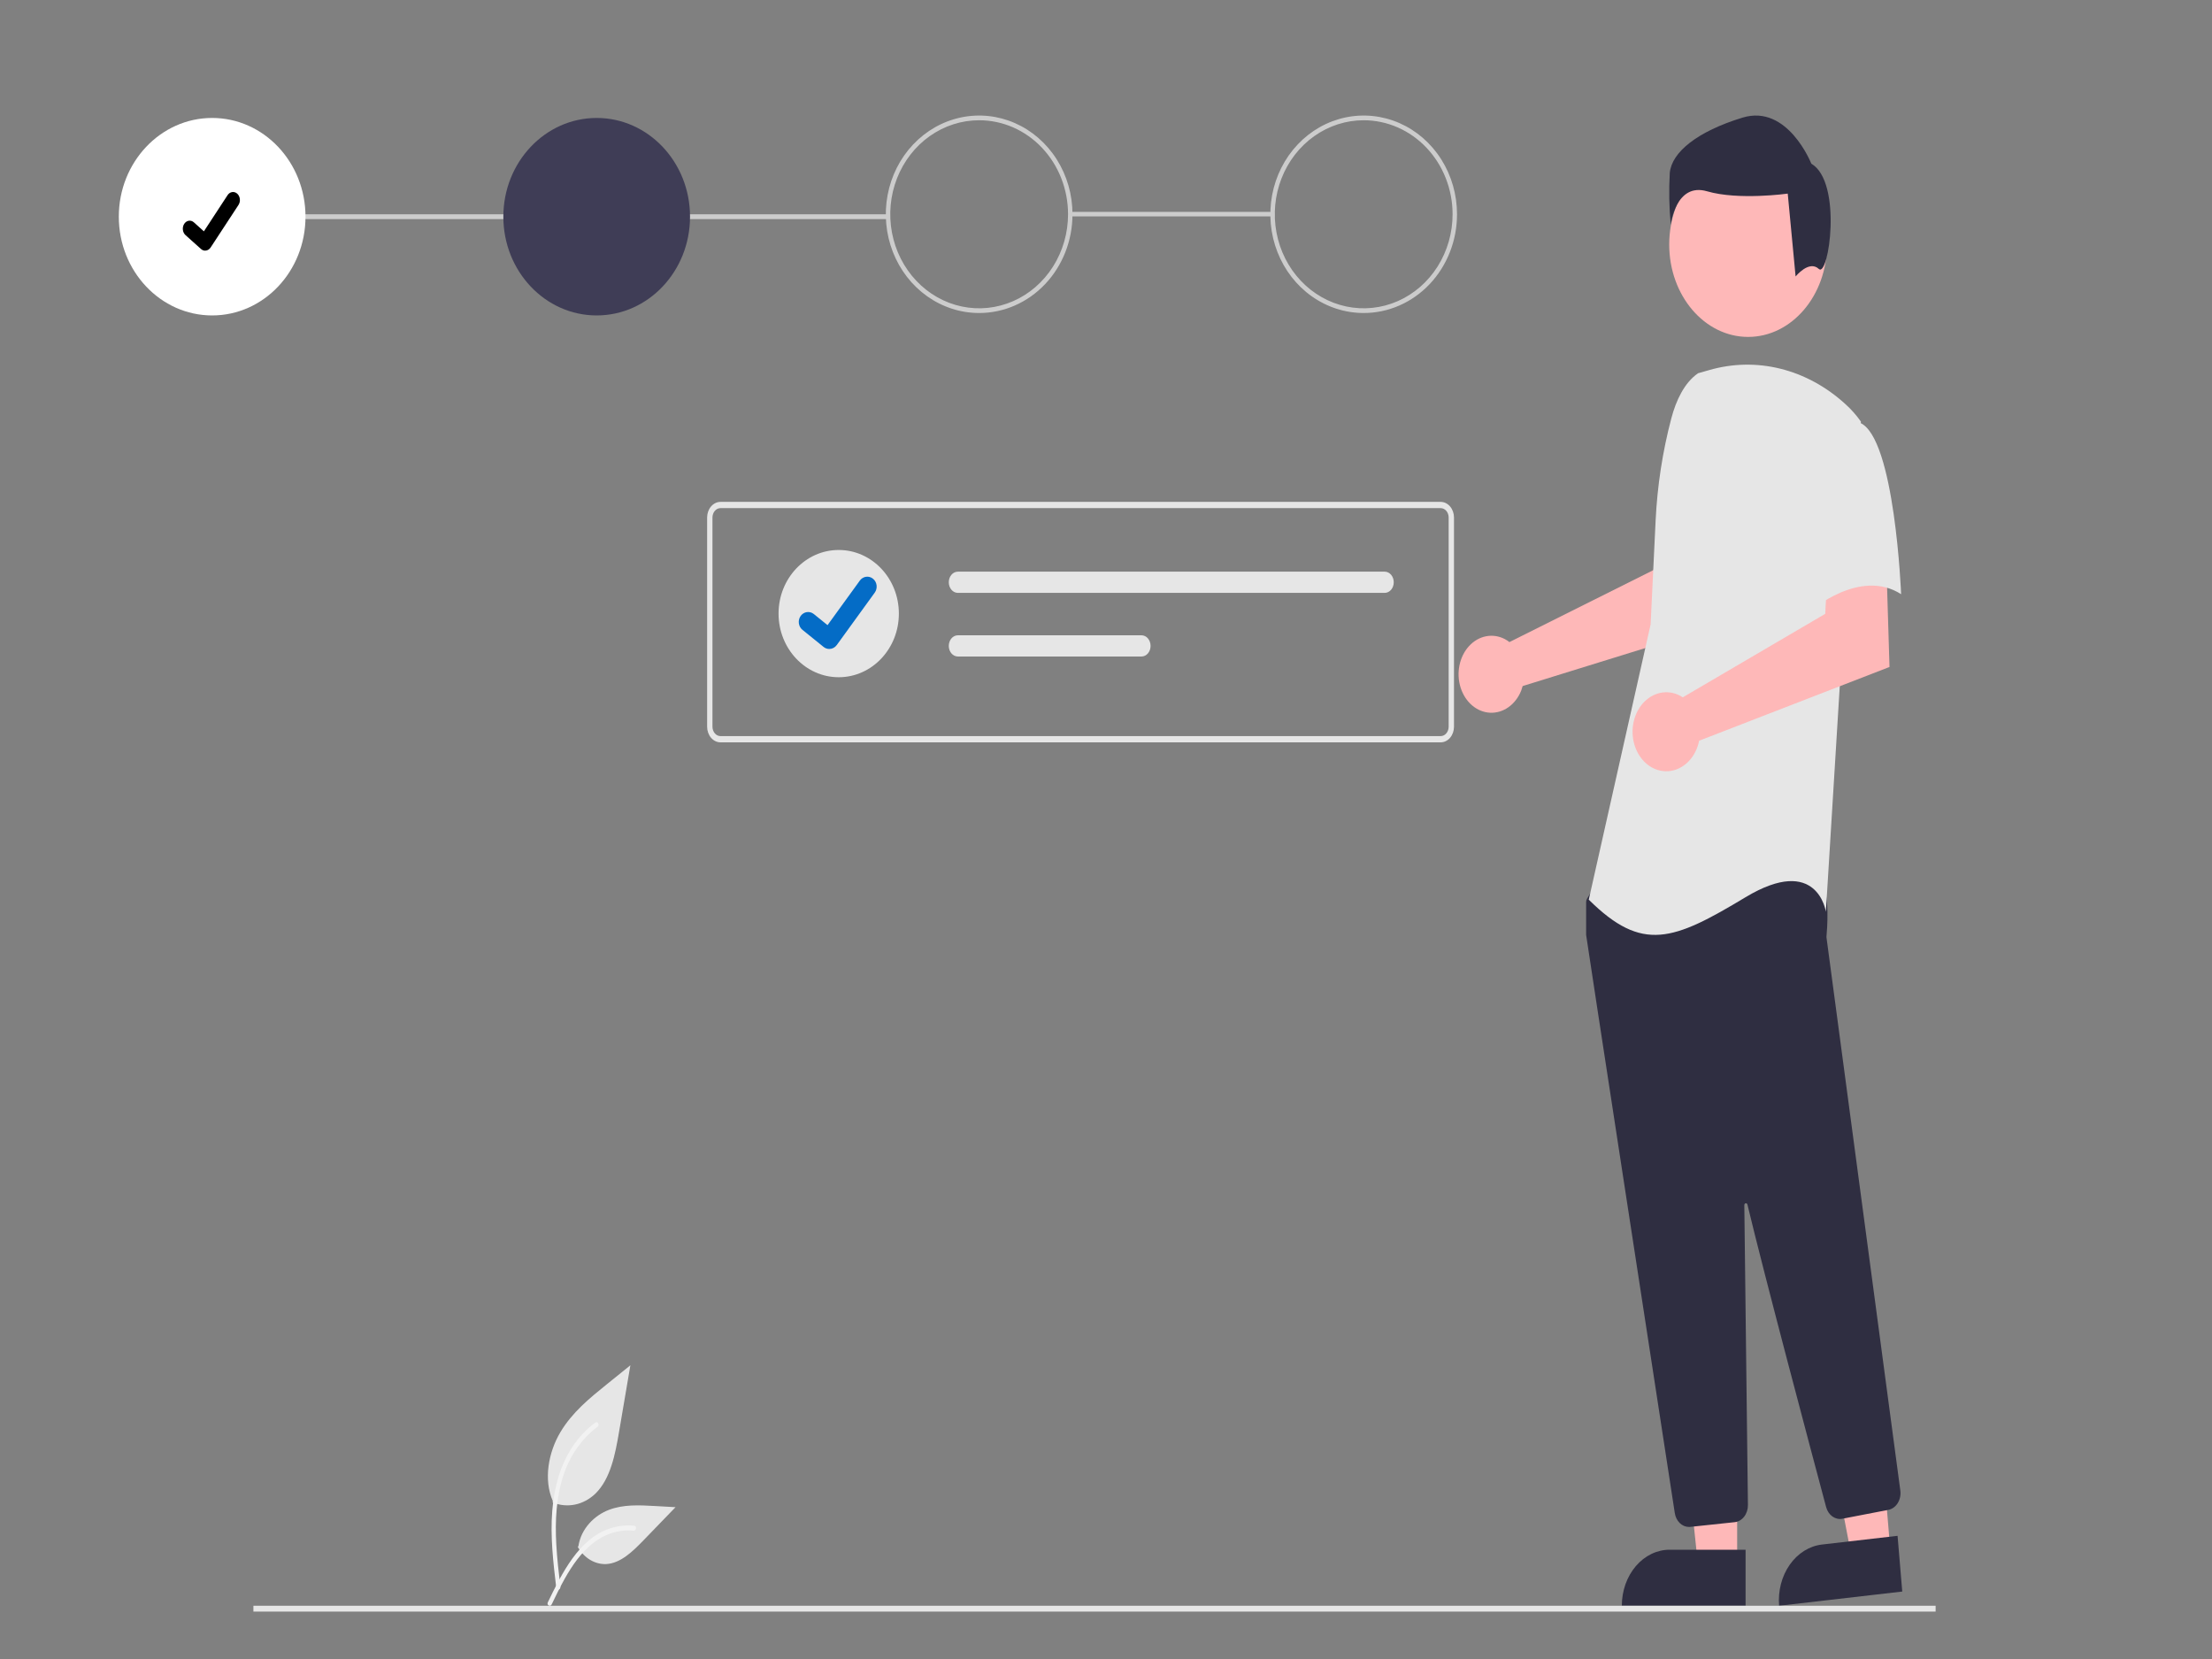 <svg width="480" height="360" viewBox="0 0 480 360" fill="none" xmlns="http://www.w3.org/2000/svg">
<rect x="0" y="0" width="480" height="360" fill="#808080" stroke="none"/>
<path d="M276.532 45.978H232.139V46.956H276.532V45.978Z" fill="#CCCCCC"/>
<path d="M192.669 46.5H44.078V47.546H192.669V46.5Z" fill="#CCCCCC"/>
<path d="M46.037 68.449C57.223 68.449 66.291 58.856 66.291 47.023C66.291 35.189 57.223 25.596 46.037 25.596C34.851 25.596 25.783 35.189 25.783 47.023C25.783 58.856 34.851 68.449 46.037 68.449Z" fill="white"/>
<path d="M129.48 68.449C140.666 68.449 149.734 58.856 149.734 47.023C149.734 35.189 140.666 25.596 129.48 25.596C118.294 25.596 109.226 35.189 109.226 47.023C109.226 58.856 118.294 68.449 129.48 68.449Z" fill="#3F3D56"/>
<path d="M212.474 67.922C208.468 67.922 204.552 66.665 201.221 64.311C197.891 61.957 195.294 58.611 193.761 54.697C192.228 50.782 191.827 46.474 192.609 42.318C193.39 38.163 195.319 34.345 198.152 31.349C200.985 28.353 204.594 26.312 208.523 25.486C212.452 24.659 216.524 25.083 220.225 26.705C223.926 28.326 227.089 31.072 229.315 34.596C231.541 38.119 232.728 42.261 232.728 46.498C232.728 52.18 230.594 57.629 226.796 61.647C222.998 65.665 217.846 67.922 212.474 67.922ZM212.474 26.094C208.659 26.094 204.929 27.291 201.757 29.533C198.585 31.775 196.113 34.962 194.653 38.69C193.193 42.418 192.811 46.521 193.555 50.479C194.299 54.437 196.136 58.072 198.834 60.925C201.532 63.779 204.969 65.722 208.711 66.51C212.453 67.297 216.331 66.893 219.856 65.349C223.381 63.804 226.393 61.189 228.513 57.834C230.632 54.478 231.764 50.533 231.764 46.498C231.764 41.087 229.731 35.897 226.114 32.071C222.496 28.244 217.59 26.094 212.474 26.094V26.094Z" fill="#CCCCCC"/>
<path d="M295.917 67.922C291.911 67.922 287.995 66.665 284.664 64.311C281.333 61.957 278.737 58.611 277.204 54.697C275.671 50.782 275.27 46.474 276.052 42.318C276.833 38.163 278.762 34.345 281.595 31.349C284.428 28.353 288.037 26.312 291.965 25.486C295.894 24.659 299.967 25.083 303.668 26.705C307.369 28.326 310.532 31.072 312.758 34.596C314.983 38.119 316.171 42.261 316.171 46.498C316.171 52.18 314.037 57.629 310.239 61.647C306.44 65.665 301.289 67.922 295.917 67.922ZM295.917 26.094C292.102 26.094 288.372 27.291 285.2 29.533C282.028 31.775 279.556 34.962 278.096 38.69C276.636 42.418 276.254 46.521 276.998 50.479C277.742 54.437 279.579 58.072 282.277 60.925C284.975 63.779 288.412 65.722 292.154 66.51C295.896 67.297 299.774 66.893 303.299 65.349C306.823 63.804 309.836 61.189 311.956 57.834C314.075 54.478 315.207 50.533 315.207 46.498C315.207 43.819 314.708 41.165 313.738 38.69C312.769 36.214 311.348 33.965 309.557 32.071C307.766 30.176 305.639 28.673 303.299 27.648C300.958 26.622 298.45 26.094 295.917 26.094Z" fill="#CCCCCC"/>
<path d="M44.519 54.389C44.198 54.39 43.885 54.268 43.628 54.042L43.612 54.028L40.254 51.02C39.94 50.738 39.735 50.321 39.683 49.862C39.631 49.402 39.737 48.937 39.978 48.57C40.219 48.202 40.574 47.961 40.967 47.9C41.359 47.84 41.756 47.964 42.07 48.246L44.245 50.199L49.384 42.347C49.624 41.979 49.98 41.739 50.372 41.678C50.764 41.617 51.161 41.742 51.475 42.023L51.443 42.075L51.476 42.023C51.789 42.306 51.995 42.722 52.046 43.181C52.098 43.641 51.992 44.105 51.752 44.473L45.706 53.705C45.566 53.918 45.386 54.09 45.181 54.208C44.974 54.326 44.748 54.387 44.518 54.386L44.519 54.389Z" fill="black"/>
<path d="M326.561 138.687C326.903 138.87 327.231 139.085 327.544 139.329L358.808 123.702L359.923 114.057L372.416 113.967L371.678 136.09L330.412 148.872C330.325 149.208 330.221 149.537 330.1 149.858C329.503 151.349 328.544 152.6 327.342 153.454C326.14 154.309 324.75 154.728 323.345 154.66C321.94 154.592 320.584 154.039 319.447 153.071C318.309 152.103 317.441 150.763 316.952 149.219C316.463 147.676 316.374 145.997 316.697 144.395C317.019 142.792 317.739 141.337 318.766 140.212C319.792 139.086 321.08 138.342 322.466 138.071C323.853 137.8 325.277 138.015 326.56 138.688L326.561 138.687Z" fill="#FEB8B8"/>
<path d="M376.959 339.15H368.413L364.348 300.547H376.96L376.959 339.15Z" fill="#FEB8B8"/>
<path d="M362.309 336.291H378.79V348.44H351.932C351.932 345.217 353.025 342.126 354.971 339.846C356.918 337.567 359.557 336.287 362.309 336.287V336.291Z" fill="#2F2E41"/>
<path d="M410.194 336.323L401.69 337.302L394.413 299.352L406.965 297.907L410.194 336.323Z" fill="#FEB8B8"/>
<path d="M395.37 335.161L411.769 333.269L412.786 345.361L386.063 348.444C385.793 345.237 386.622 342.036 388.368 339.545C390.113 337.054 392.632 335.477 395.37 335.161H395.37Z" fill="#2F2E41"/>
<path d="M379.337 73.111C388.792 73.111 396.457 64.134 396.457 53.06C396.457 41.987 388.792 33.01 379.337 33.01C369.882 33.01 362.217 41.987 362.217 53.06C362.217 64.134 369.882 73.111 379.337 73.111Z" fill="#FEB8B8"/>
<path d="M366.503 331.343C365.768 331.345 365.057 331.043 364.494 330.49C363.931 329.937 363.552 329.17 363.425 328.322C359.005 299.571 344.544 205.542 344.198 202.936C344.19 202.876 344.186 202.815 344.187 202.755V195.743C344.186 195.488 344.254 195.239 344.381 195.031L346.291 191.9C346.382 191.749 346.501 191.625 346.639 191.537C346.777 191.448 346.931 191.398 347.088 191.39C357.979 190.792 393.64 189.04 395.363 191.56C397.093 194.091 396.478 201.771 396.339 203.283L396.346 203.441L412.368 323.444C412.494 324.401 412.292 325.378 411.807 326.163C411.322 326.947 410.593 327.476 409.778 327.636L399.771 329.567C399.026 329.707 398.262 329.529 397.619 329.066C396.976 328.602 396.497 327.884 396.268 327.042C393.173 315.459 382.795 276.495 379.198 261.417C379.178 261.318 379.128 261.23 379.056 261.173C378.984 261.115 378.897 261.091 378.81 261.106C378.724 261.12 378.646 261.172 378.591 261.252C378.536 261.331 378.509 261.431 378.514 261.533C378.694 275.905 379.128 312.574 379.281 325.239L379.297 326.603C379.304 327.527 379.014 328.42 378.486 329.105C377.958 329.791 377.229 330.219 376.444 330.306L366.795 331.33C366.698 331.34 366.6 331.344 366.503 331.343V331.343Z" fill="#2F2E41"/>
<path d="M368.472 80.995C365.485 83.075 363.697 86.897 362.671 90.793C360.772 97.995 359.628 105.44 359.266 112.965L358.182 135.494L344.76 195.228C356.393 206.755 363.103 204.135 378.762 194.706C394.422 185.277 396.211 197.849 396.211 197.849L399.342 147.024L403.816 91.486C402.811 90.07 401.675 88.79 400.427 87.671C396.292 83.904 391.481 81.286 386.356 80.013C381.231 78.74 375.927 78.846 370.843 80.323L368.472 80.995Z" fill="#E6E6E6"/>
<path d="M364.113 150.75C364.474 150.908 364.823 151.099 365.159 151.322L396.072 133.199L396.585 123.381L409.337 122.352L410.02 144.731L368.709 160.733C368.372 162.428 367.602 163.963 366.502 165.134C365.402 166.304 364.023 167.054 362.55 167.285C361.077 167.515 359.578 167.215 358.254 166.424C356.931 165.633 355.844 164.388 355.138 162.856C354.433 161.323 354.143 159.576 354.307 157.846C354.47 156.115 355.08 154.485 356.054 153.17C357.028 151.856 358.322 150.92 359.761 150.487C361.201 150.054 362.719 150.145 364.113 150.747L364.113 150.75Z" fill="#FEB8B8"/>
<path d="M403.593 91.737C411.199 94.88 412.539 128.941 412.539 128.941C403.591 123.178 392.854 132.609 392.854 132.609C392.854 132.609 390.617 123.701 387.933 112.174C387.122 108.932 387.025 105.502 387.651 102.204C388.276 98.906 389.604 95.847 391.511 93.311C391.511 93.311 395.987 88.591 403.593 91.737Z" fill="#E6E6E6"/>
<path d="M394.685 58.361C392.552 56.363 389.642 59.994 389.642 59.994L387.936 42.012C387.936 42.012 377.271 43.508 370.444 41.512C363.617 39.516 362.552 48.759 362.552 48.759C362.2 45.026 362.128 41.264 362.338 37.517C362.765 33.02 368.31 28.523 378.123 25.525C387.935 22.527 393.054 35.518 393.054 35.518C399.884 39.512 396.821 60.362 394.685 58.361Z" fill="#2F2E41"/>
<path d="M420.027 348.443H54.99V349.713H420.027V348.443Z" fill="#E6E6E6"/>
<path d="M119.907 326.021C121.469 326.664 123.146 326.826 124.777 326.489C126.408 326.153 127.937 325.33 129.217 324.101C132.478 320.896 133.5 315.615 134.332 310.725L136.792 296.263L131.641 300.417C127.937 303.404 124.149 306.487 121.584 310.814C119.019 315.141 117.899 321.047 119.96 325.729" fill="#E6E6E6"/>
<path d="M120.703 344.537C120.055 339.005 119.388 333.402 119.843 327.811C120.247 322.845 121.54 317.995 124.174 314.019C125.572 311.912 127.272 310.107 129.2 308.685C129.702 308.313 130.165 309.246 129.665 309.616C126.329 312.084 123.749 315.729 122.296 320.026C120.692 324.804 120.435 330.012 120.712 335.087C120.879 338.156 121.233 341.205 121.59 344.25C121.618 344.388 121.601 344.533 121.541 344.656C121.481 344.779 121.384 344.871 121.268 344.913C121.151 344.95 121.025 344.932 120.919 344.861C120.813 344.79 120.735 344.674 120.702 344.536L120.703 344.537Z" fill="#F2F2F2"/>
<path d="M125.37 335.661C126.04 336.854 126.96 337.824 128.043 338.479C129.126 339.133 130.335 339.45 131.553 339.399C134.683 339.225 137.293 336.667 139.642 334.239L146.591 327.055L141.992 326.797C138.685 326.612 135.293 326.439 132.141 327.633C128.989 328.828 126.086 331.702 125.51 335.518" fill="#E6E6E6"/>
<path d="M118.87 347.718C121.989 341.25 125.612 334.061 132.08 331.763C133.879 331.127 135.765 330.899 137.637 331.092C138.227 331.149 138.079 332.216 137.488 332.157C134.351 331.852 131.219 332.822 128.621 334.904C126.121 336.897 124.174 339.668 122.527 342.607C121.517 344.404 120.613 346.283 119.709 348.157C119.421 348.756 118.58 348.324 118.87 347.718Z" fill="#F2F2F2"/>
<path d="M312.62 161.087H156.34C155.573 161.086 154.838 160.729 154.295 160.094C153.752 159.458 153.447 158.597 153.446 157.698V112.297C153.447 111.398 153.752 110.536 154.295 109.901C154.838 109.266 155.573 108.908 156.34 108.907H312.62C313.387 108.908 314.123 109.266 314.665 109.901C315.208 110.536 315.513 111.398 315.514 112.297V157.698C315.513 158.597 315.208 159.458 314.665 160.094C314.123 160.729 313.387 161.086 312.62 161.087ZM156.34 110.263C155.88 110.264 155.438 110.478 155.113 110.86C154.787 111.241 154.604 111.758 154.604 112.297V157.699C154.604 158.238 154.787 158.755 155.113 159.136C155.438 159.518 155.88 159.732 156.34 159.733H312.62C313.08 159.732 313.522 159.518 313.847 159.136C314.173 158.755 314.356 158.238 314.356 157.699V112.297C314.356 111.757 314.173 111.24 313.847 110.859C313.522 110.478 313.08 110.263 312.62 110.263L156.34 110.263Z" fill="#E6E6E6"/>
<path d="M207.85 124.05C207.329 124.05 206.829 124.293 206.461 124.724C206.092 125.156 205.885 125.741 205.885 126.351C205.885 126.962 206.092 127.547 206.461 127.979C206.829 128.41 207.329 128.653 207.85 128.653H300.476C300.998 128.653 301.497 128.41 301.866 127.979C302.234 127.547 302.441 126.962 302.441 126.351C302.441 125.741 302.234 125.156 301.866 124.724C301.497 124.293 300.998 124.05 300.476 124.05H207.85Z" fill="#E6E6E6"/>
<path d="M207.85 137.858C207.329 137.858 206.829 138.1 206.461 138.532C206.092 138.963 205.885 139.549 205.885 140.159C205.885 140.769 206.092 141.354 206.461 141.786C206.829 142.218 207.329 142.46 207.85 142.46H247.707C248.229 142.46 248.728 142.218 249.097 141.786C249.465 141.354 249.672 140.769 249.672 140.159C249.672 139.549 249.465 138.963 249.097 138.532C248.728 138.1 248.229 137.858 247.707 137.858H207.85Z" fill="#E6E6E6"/>
<path d="M181.999 146.957C189.209 146.957 195.053 140.776 195.053 133.15C195.053 125.525 189.209 119.344 181.999 119.344C174.789 119.344 168.945 125.525 168.945 133.15C168.945 140.776 174.789 146.957 181.999 146.957Z" fill="#E6E6E6"/>
<path d="M179.947 140.824C179.509 140.824 179.082 140.674 178.731 140.396L178.709 140.378L174.127 136.671C173.698 136.324 173.418 135.81 173.347 135.244C173.276 134.677 173.421 134.104 173.749 133.651C174.078 133.197 174.563 132.9 175.099 132.825C175.634 132.75 176.176 132.903 176.605 133.251L179.573 135.657L186.586 125.981C186.914 125.528 187.399 125.231 187.934 125.157C188.469 125.082 189.011 125.235 189.439 125.582L189.396 125.646L189.441 125.582C189.869 125.93 190.149 126.443 190.219 127.009C190.29 127.575 190.145 128.147 189.817 128.6L181.569 139.984C181.378 140.246 181.133 140.458 180.852 140.603C180.571 140.749 180.262 140.824 179.95 140.823L179.947 140.824Z" fill="#046CC6"/>
</svg>
